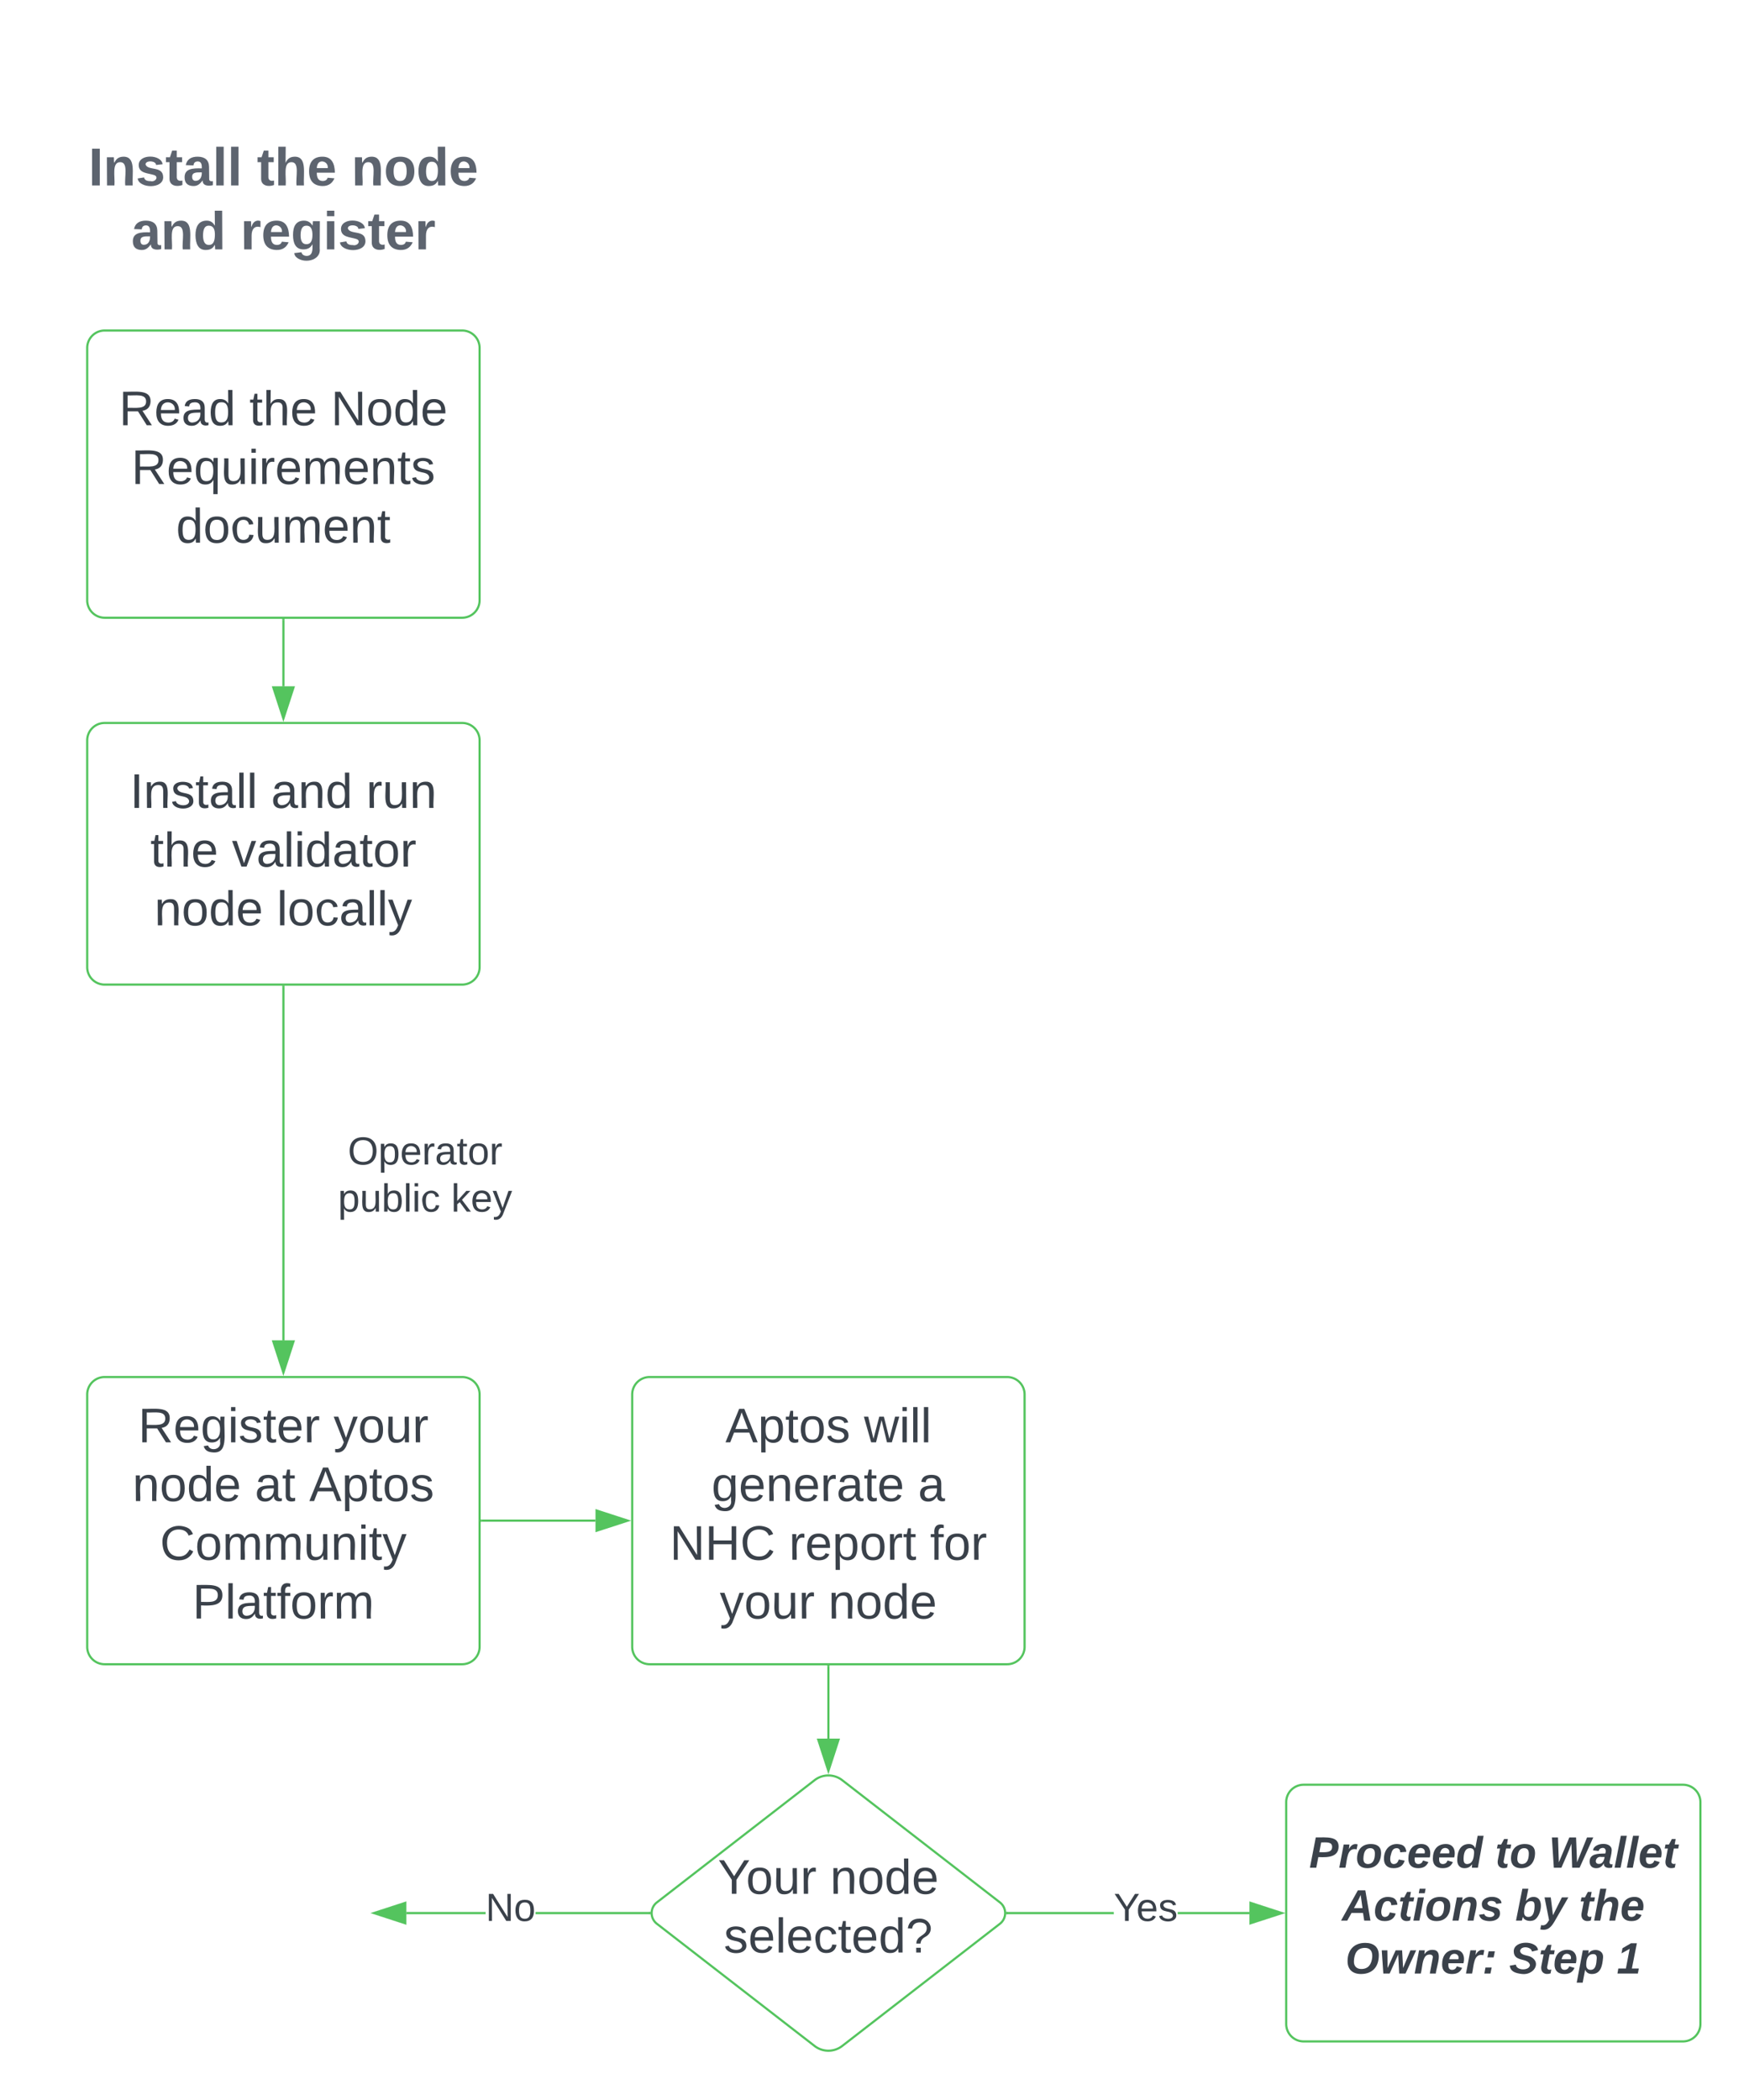 <svg xmlns="http://www.w3.org/2000/svg" xmlns:xlink="http://www.w3.org/1999/xlink" xmlns:lucid="lucid" width="800" height="963.33"><g transform="translate(-460 -100)" lucid:page-tab-id="m-5o7ONTd-nK"><path d="M500 259.6a8 8 0 0 1 8-8h164a8 8 0 0 1 8 8v115.73a8 8 0 0 1-8 8H508a8 8 0 0 1-8-8z" stroke="#54c45e" fill-opacity="0"/><use xlink:href="#a" transform="matrix(1,0,0,1,512,263.6) translate(2.624 31.456)"/><use xlink:href="#b" transform="matrix(1,0,0,1,512,263.6) translate(62.414 31.456)"/><use xlink:href="#c" transform="matrix(1,0,0,1,512,263.6) translate(99.821 31.456)"/><use xlink:href="#d" transform="matrix(1,0,0,1,512,263.6) translate(8.298 58.389)"/><use xlink:href="#e" transform="matrix(1,0,0,1,512,263.6) translate(28.778 85.322)"/><path d="M500 439.6a8 8 0 0 1 8-8h164a8 8 0 0 1 8 8v104a8 8 0 0 1-8 8H508a8 8 0 0 1-8-8z" stroke="#54c45e" fill-opacity="0"/><use xlink:href="#f" transform="matrix(1,0,0,1,512,443.6) translate(7.643 26.956)"/><use xlink:href="#g" transform="matrix(1,0,0,1,512,443.6) translate(72.358 26.956)"/><use xlink:href="#h" transform="matrix(1,0,0,1,512,443.6) translate(116 26.956)"/><use xlink:href="#b" transform="matrix(1,0,0,1,512,443.6) translate(16.995 53.889)"/><use xlink:href="#i" transform="matrix(1,0,0,1,512,443.6) translate(54.402 53.889)"/><use xlink:href="#j" transform="matrix(1,0,0,1,512,443.6) translate(18.865 80.822)"/><use xlink:href="#k" transform="matrix(1,0,0,1,512,443.6) translate(74.976 80.822)"/><path d="M500 739.6a8 8 0 0 1 8-8h164a8 8 0 0 1 8 8v115.73a8 8 0 0 1-8 8H508a8 8 0 0 1-8-8z" stroke="#54c45e" fill-opacity="0"/><use xlink:href="#l" transform="matrix(1,0,0,1,512,743.6) translate(11.415 17.956)"/><use xlink:href="#m" transform="matrix(1,0,0,1,512,743.6) translate(101.006 17.956)"/><use xlink:href="#j" transform="matrix(1,0,0,1,512,743.6) translate(8.796 44.889)"/><use xlink:href="#n" transform="matrix(1,0,0,1,512,743.6) translate(64.907 44.889)"/><use xlink:href="#o" transform="matrix(1,0,0,1,512,743.6) translate(89.846 44.889)"/><use xlink:href="#p" transform="matrix(1,0,0,1,512,743.6) translate(21.39 71.822)"/><use xlink:href="#q" transform="matrix(1,0,0,1,512,743.6) translate(36.322 98.756)"/><path d="M590 384.28v30.5" stroke="#54c45e" fill="none"/><path d="M590.5 384.3h-1v-.52h1z" stroke="#54c45e" stroke-width=".05" fill="#54c45e"/><path d="M590 429.53l-4.64-14.26h9.28z" stroke="#54c45e" fill="#54c45e"/><path d="M590 552.55v162.22" stroke="#54c45e" fill="none"/><path d="M590.5 552.56h-1v-.5h1z" stroke="#54c45e" stroke-width=".05" fill="#54c45e"/><path d="M590 729.53l-4.64-14.26h9.28z" stroke="#54c45e" fill="#54c45e"/><path d="M590 619.6a8 8 0 0 1 8-8h114a8 8 0 0 1 8 8v44a8 8 0 0 1-8 8H598a8 8 0 0 1-8-8z" stroke="#000" stroke-opacity="0" fill-opacity="0"/><use xlink:href="#r" transform="matrix(1,0,0,1,595,616.6) translate(24.55 17.525)"/><use xlink:href="#s" transform="matrix(1,0,0,1,595,616.6) translate(20.05 39.125)"/><use xlink:href="#t" transform="matrix(1,0,0,1,595,616.6) translate(71.95 39.125)"/><path d="M750 739.6a8 8 0 0 1 8-8h164a8 8 0 0 1 8 8v115.73a8 8 0 0 1-8 8H758a8 8 0 0 1-8-8z" stroke="#54c45e" fill-opacity="0"/><use xlink:href="#u" transform="matrix(1,0,0,1,762,743.6) translate(30.742 17.956)"/><use xlink:href="#v" transform="matrix(1,0,0,1,762,743.6) translate(94.335 17.956)"/><use xlink:href="#w" transform="matrix(1,0,0,1,762,743.6) translate(24.414 44.889)"/><use xlink:href="#x" transform="matrix(1,0,0,1,762,743.6) translate(119.117 44.889)"/><use xlink:href="#y" transform="matrix(1,0,0,1,762,743.6) translate(5.243 71.822)"/><use xlink:href="#z" transform="matrix(1,0,0,1,762,743.6) translate(59.92 71.822)"/><use xlink:href="#A" transform="matrix(1,0,0,1,762,743.6) translate(124.635 71.822)"/><use xlink:href="#B" transform="matrix(1,0,0,1,762,743.6) translate(28.155 98.756)"/><use xlink:href="#C" transform="matrix(1,0,0,1,762,743.6) translate(77.969 98.756)"/><path d="M680.95 797.47h52.2" stroke="#54c45e" fill="none"/><path d="M680.96 797.97h-.5v-1h.5z" stroke="#54c45e" stroke-width=".05" fill="#54c45e"/><path d="M747.93 797.47l-14.27 4.63v-9.27z" stroke="#54c45e" fill="#54c45e"/><path d="M833.68 916.5a10.32 10.32 0 0 1 12.64 0l72.36 56.07a6.2 6.2 0 0 1 0 9.8l-72.36 56.06a10.32 10.32 0 0 1-12.64 0l-72.36-56.06a6.2 6.2 0 0 1 0-9.8z" stroke="#54c45e" fill-opacity="0"/><g><use xlink:href="#D" transform="matrix(1,0,0,1,760,916.6) translate(29.313 52.022)"/><use xlink:href="#C" transform="matrix(1,0,0,1,760,916.6) translate(80.81 52.022)"/><use xlink:href="#E" transform="matrix(1,0,0,1,760,916.6) translate(32.025 78.956)"/></g><path d="M840 864.28v33.17" stroke="#54c45e" fill="none"/><path d="M840.5 864.3h-1v-.52h1z" stroke="#54c45e" stroke-width=".05" fill="#54c45e"/><path d="M840 912.22l-4.64-14.27h9.28z" stroke="#54c45e" fill="#54c45e"/><path d="M970.9 977.97h-48.82v-1h48.8zm62.26 0h-32.92v-1h32.92z" stroke="#54c45e" stroke-width=".05" fill="#54c45e"/><path d="M922.1 977.97h-.57l.05-.5-.05-.5h.56z" fill="#54c45e"/><path d="M922.12 978h-.6l.04-.53-.05-.53h.62zm-.56-1l.05.47-.04.47h.5V977z" stroke="#54c45e" stroke-width=".05" fill="#54c45e"/><path d="M1047.93 977.47l-14.27 4.63v-9.27z" fill="#54c45e"/><path d="M1049.55 977.47l-16.4 5.32v-10.66zm-15.4 3.94l12.16-3.93-12.14-3.95z" stroke="#54c45e" stroke-width=".05" fill="#54c45e"/><g><use xlink:href="#F" transform="matrix(1,0,0,1,970.89,966.667) translate(0.005 14.4)"/></g><path d="M682.73 977.97h-36.35v-1h36.35zm75.2 0h-52.25v-1h52.24z" stroke="#54c45e" stroke-width=".05" fill="#54c45e"/><path d="M758.42 977.47l.05.5h-.56v-1h.57z" fill="#54c45e"/><path d="M758.44 977.47l.05.52h-.62v-1.06h.6zm-.5-.48v.94h.5l-.05-.47.04-.48z" stroke="#54c45e" stroke-width=".05" fill="#54c45e"/><path d="M645.88 982.1l-14.26-4.63 14.26-4.64z" fill="#54c45e"/><path d="M646.38 982.8L630 977.46l16.38-5.33zm-13.14-5.33l12.14 3.94v-7.88z" stroke="#54c45e" stroke-width=".05" fill="#54c45e"/><g><use xlink:href="#G" transform="matrix(1,0,0,1,682.735,966.667) translate(0.005 14.4)"/></g><path d="M1050 926.6a8 8 0 0 1 8-8h174a8 8 0 0 1 8 8v101.73a8 8 0 0 1-8 8h-174a8 8 0 0 1-8-8z" stroke="#54c45e" fill-opacity="0"/><g><use xlink:href="#H" transform="matrix(1,0,0,1,1055,923.6) translate(5.544 33.053)"/><use xlink:href="#I" transform="matrix(1,0,0,1,1055,923.6) translate(90.815 33.053)"/><use xlink:href="#J" transform="matrix(1,0,0,1,1055,923.6) translate(115.418 33.053)"/><use xlink:href="#K" transform="matrix(1,0,0,1,1055,923.6) translate(20.542 57.319)"/><use xlink:href="#L" transform="matrix(1,0,0,1,1055,923.6) translate(100.083 57.319)"/><use xlink:href="#M" transform="matrix(1,0,0,1,1055,923.6) translate(129.237 57.319)"/><use xlink:href="#N" transform="matrix(1,0,0,1,1055,923.6) translate(22.143 81.586)"/><use xlink:href="#O" transform="matrix(1,0,0,1,1055,923.6) translate(97.302 81.586)"/><use xlink:href="#P" transform="matrix(1,0,0,1,1055,923.6) translate(146.622 81.586)"/></g><path d="M480 128a8 8 0 0 1 8-8h204a8 8 0 0 1 8 8v138a8 8 0 0 1-8 8H488a8 8 0 0 1-8-8z" stroke="#000" stroke-opacity="0" fill-opacity="0"/><g><use xlink:href="#Q" transform="matrix(1,0,0,1,485,125) translate(15.608 60.056)"/><use xlink:href="#R" transform="matrix(1,0,0,1,485,125) translate(92.88 60.056)"/><use xlink:href="#S" transform="matrix(1,0,0,1,485,125) translate(136.201 60.056)"/><use xlink:href="#T" transform="matrix(1,0,0,1,485,125) translate(35.198 89.389)"/><use xlink:href="#U" transform="matrix(1,0,0,1,485,125) translate(85.309 89.389)"/></g><defs><path fill="#3a414a" d="M233-177c-1 41-23 64-60 70L243 0h-38l-65-103H63V0H30v-248c88 3 205-21 203 71zM63-129c60-2 137 13 137-47 0-61-80-42-137-45v92" id="V"/><path fill="#3a414a" d="M100-194c63 0 86 42 84 106H49c0 40 14 67 53 68 26 1 43-12 49-29l28 8c-11 28-37 45-77 45C44 4 14-33 15-96c1-61 26-98 85-98zm52 81c6-60-76-77-97-28-3 7-6 17-6 28h103" id="W"/><path fill="#3a414a" d="M141-36C126-15 110 5 73 4 37 3 15-17 15-53c-1-64 63-63 125-63 3-35-9-54-41-54-24 1-41 7-42 31l-33-3c5-37 33-52 76-52 45 0 72 20 72 64v82c-1 20 7 32 28 27v20c-31 9-61-2-59-35zM48-53c0 20 12 33 32 33 41-3 63-29 60-74-43 2-92-5-92 41" id="X"/><path fill="#3a414a" d="M85-194c31 0 48 13 60 33l-1-100h32l1 261h-30c-2-10 0-23-3-31C134-8 116 4 85 4 32 4 16-35 15-94c0-66 23-100 70-100zm9 24c-40 0-46 34-46 75 0 40 6 74 45 74 42 0 51-32 51-76 0-42-9-74-50-73" id="Y"/><g id="a"><use transform="matrix(0.062,0,0,0.062,0,0)" xlink:href="#V"/><use transform="matrix(0.062,0,0,0.062,16.148,0)" xlink:href="#W"/><use transform="matrix(0.062,0,0,0.062,28.617,0)" xlink:href="#X"/><use transform="matrix(0.062,0,0,0.062,41.086,0)" xlink:href="#Y"/></g><path fill="#3a414a" d="M59-47c-2 24 18 29 38 22v24C64 9 27 4 27-40v-127H5v-23h24l9-43h21v43h35v23H59v120" id="Z"/><path fill="#3a414a" d="M106-169C34-169 62-67 57 0H25v-261h32l-1 103c12-21 28-36 61-36 89 0 53 116 60 194h-32v-121c2-32-8-49-39-48" id="aa"/><g id="b"><use transform="matrix(0.062,0,0,0.062,0,0)" xlink:href="#Z"/><use transform="matrix(0.062,0,0,0.062,6.235,0)" xlink:href="#aa"/><use transform="matrix(0.062,0,0,0.062,18.704,0)" xlink:href="#W"/></g><path fill="#3a414a" d="M190 0L58-211 59 0H30v-248h39L202-35l-2-213h31V0h-41" id="ab"/><path fill="#3a414a" d="M100-194c62-1 85 37 85 99 1 63-27 99-86 99S16-35 15-95c0-66 28-99 85-99zM99-20c44 1 53-31 53-75 0-43-8-75-51-75s-53 32-53 75 10 74 51 75" id="ac"/><g id="c"><use transform="matrix(0.062,0,0,0.062,0,0)" xlink:href="#ab"/><use transform="matrix(0.062,0,0,0.062,16.148,0)" xlink:href="#ac"/><use transform="matrix(0.062,0,0,0.062,28.617,0)" xlink:href="#Y"/><use transform="matrix(0.062,0,0,0.062,41.086,0)" xlink:href="#W"/></g><path fill="#3a414a" d="M145-31C134-9 116 4 85 4 32 4 16-35 15-94c0-59 17-99 70-100 32-1 48 14 60 33 0-11-1-24 2-32h30l-1 268h-32zM93-21c41 0 51-33 51-76s-8-73-50-73c-40 0-46 35-46 75s5 74 45 74" id="ad"/><path fill="#3a414a" d="M84 4C-5 8 30-112 23-190h32v120c0 31 7 50 39 49 72-2 45-101 50-169h31l1 190h-30c-1-10 1-25-2-33-11 22-28 36-60 37" id="ae"/><path fill="#3a414a" d="M24-231v-30h32v30H24zM24 0v-190h32V0H24" id="af"/><path fill="#3a414a" d="M114-163C36-179 61-72 57 0H25l-1-190h30c1 12-1 29 2 39 6-27 23-49 58-41v29" id="ag"/><path fill="#3a414a" d="M210-169c-67 3-38 105-44 169h-31v-121c0-29-5-50-35-48C34-165 62-65 56 0H25l-1-190h30c1 10-1 24 2 32 10-44 99-50 107 0 11-21 27-35 58-36 85-2 47 119 55 194h-31v-121c0-29-5-49-35-48" id="ah"/><path fill="#3a414a" d="M117-194c89-4 53 116 60 194h-32v-121c0-31-8-49-39-48C34-167 62-67 57 0H25l-1-190h30c1 10-1 24 2 32 11-22 29-35 61-36" id="ai"/><path fill="#3a414a" d="M135-143c-3-34-86-38-87 0 15 53 115 12 119 90S17 21 10-45l28-5c4 36 97 45 98 0-10-56-113-15-118-90-4-57 82-63 122-42 12 7 21 19 24 35" id="aj"/><g id="d"><use transform="matrix(0.062,0,0,0.062,0,0)" xlink:href="#V"/><use transform="matrix(0.062,0,0,0.062,16.148,0)" xlink:href="#W"/><use transform="matrix(0.062,0,0,0.062,28.617,0)" xlink:href="#ad"/><use transform="matrix(0.062,0,0,0.062,41.086,0)" xlink:href="#ae"/><use transform="matrix(0.062,0,0,0.062,53.555,0)" xlink:href="#af"/><use transform="matrix(0.062,0,0,0.062,58.48,0)" xlink:href="#ag"/><use transform="matrix(0.062,0,0,0.062,65.899,0)" xlink:href="#W"/><use transform="matrix(0.062,0,0,0.062,78.369,0)" xlink:href="#ah"/><use transform="matrix(0.062,0,0,0.062,97.01,0)" xlink:href="#W"/><use transform="matrix(0.062,0,0,0.062,109.479,0)" xlink:href="#ai"/><use transform="matrix(0.062,0,0,0.062,121.948,0)" xlink:href="#Z"/><use transform="matrix(0.062,0,0,0.062,128.183,0)" xlink:href="#aj"/></g><path fill="#3a414a" d="M96-169c-40 0-48 33-48 73s9 75 48 75c24 0 41-14 43-38l32 2c-6 37-31 61-74 61-59 0-76-41-82-99-10-93 101-131 147-64 4 7 5 14 7 22l-32 3c-4-21-16-35-41-35" id="ak"/><g id="e"><use transform="matrix(0.062,0,0,0.062,0,0)" xlink:href="#Y"/><use transform="matrix(0.062,0,0,0.062,12.469,0)" xlink:href="#ac"/><use transform="matrix(0.062,0,0,0.062,24.938,0)" xlink:href="#ak"/><use transform="matrix(0.062,0,0,0.062,36.16,0)" xlink:href="#ae"/><use transform="matrix(0.062,0,0,0.062,48.63,0)" xlink:href="#ah"/><use transform="matrix(0.062,0,0,0.062,67.271,0)" xlink:href="#W"/><use transform="matrix(0.062,0,0,0.062,79.74,0)" xlink:href="#ai"/><use transform="matrix(0.062,0,0,0.062,92.209,0)" xlink:href="#Z"/></g><path fill="#3a414a" d="M33 0v-248h34V0H33" id="al"/><path fill="#3a414a" d="M24 0v-261h32V0H24" id="am"/><g id="f"><use transform="matrix(0.062,0,0,0.062,0,0)" xlink:href="#al"/><use transform="matrix(0.062,0,0,0.062,6.235,0)" xlink:href="#ai"/><use transform="matrix(0.062,0,0,0.062,18.704,0)" xlink:href="#aj"/><use transform="matrix(0.062,0,0,0.062,29.926,0)" xlink:href="#Z"/><use transform="matrix(0.062,0,0,0.062,36.16,0)" xlink:href="#X"/><use transform="matrix(0.062,0,0,0.062,48.63,0)" xlink:href="#am"/><use transform="matrix(0.062,0,0,0.062,53.555,0)" xlink:href="#am"/></g><g id="g"><use transform="matrix(0.062,0,0,0.062,0,0)" xlink:href="#X"/><use transform="matrix(0.062,0,0,0.062,12.469,0)" xlink:href="#ai"/><use transform="matrix(0.062,0,0,0.062,24.938,0)" xlink:href="#Y"/></g><g id="h"><use transform="matrix(0.062,0,0,0.062,0,0)" xlink:href="#ag"/><use transform="matrix(0.062,0,0,0.062,7.419,0)" xlink:href="#ae"/><use transform="matrix(0.062,0,0,0.062,19.888,0)" xlink:href="#ai"/></g><path fill="#3a414a" d="M108 0H70L1-190h34L89-25l56-165h34" id="an"/><g id="i"><use transform="matrix(0.062,0,0,0.062,0,0)" xlink:href="#an"/><use transform="matrix(0.062,0,0,0.062,11.222,0)" xlink:href="#X"/><use transform="matrix(0.062,0,0,0.062,23.691,0)" xlink:href="#am"/><use transform="matrix(0.062,0,0,0.062,28.617,0)" xlink:href="#af"/><use transform="matrix(0.062,0,0,0.062,33.542,0)" xlink:href="#Y"/><use transform="matrix(0.062,0,0,0.062,46.011,0)" xlink:href="#X"/><use transform="matrix(0.062,0,0,0.062,58.48,0)" xlink:href="#Z"/><use transform="matrix(0.062,0,0,0.062,64.715,0)" xlink:href="#ac"/><use transform="matrix(0.062,0,0,0.062,77.184,0)" xlink:href="#ag"/></g><g id="j"><use transform="matrix(0.062,0,0,0.062,0,0)" xlink:href="#ai"/><use transform="matrix(0.062,0,0,0.062,12.469,0)" xlink:href="#ac"/><use transform="matrix(0.062,0,0,0.062,24.938,0)" xlink:href="#Y"/><use transform="matrix(0.062,0,0,0.062,37.407,0)" xlink:href="#W"/></g><path fill="#3a414a" d="M179-190L93 31C79 59 56 82 12 73V49c39 6 53-20 64-50L1-190h34L92-34l54-156h33" id="ao"/><g id="k"><use transform="matrix(0.062,0,0,0.062,0,0)" xlink:href="#am"/><use transform="matrix(0.062,0,0,0.062,4.925,0)" xlink:href="#ac"/><use transform="matrix(0.062,0,0,0.062,17.394,0)" xlink:href="#ak"/><use transform="matrix(0.062,0,0,0.062,28.617,0)" xlink:href="#X"/><use transform="matrix(0.062,0,0,0.062,41.086,0)" xlink:href="#am"/><use transform="matrix(0.062,0,0,0.062,46.011,0)" xlink:href="#am"/><use transform="matrix(0.062,0,0,0.062,50.936,0)" xlink:href="#ao"/></g><path fill="#3a414a" d="M177-190C167-65 218 103 67 71c-23-6-38-20-44-43l32-5c15 47 100 32 89-28v-30C133-14 115 1 83 1 29 1 15-40 15-95c0-56 16-97 71-98 29-1 48 16 59 35 1-10 0-23 2-32h30zM94-22c36 0 50-32 50-73 0-42-14-75-50-75-39 0-46 34-46 75s6 73 46 73" id="ap"/><g id="l"><use transform="matrix(0.062,0,0,0.062,0,0)" xlink:href="#V"/><use transform="matrix(0.062,0,0,0.062,16.148,0)" xlink:href="#W"/><use transform="matrix(0.062,0,0,0.062,28.617,0)" xlink:href="#ap"/><use transform="matrix(0.062,0,0,0.062,41.086,0)" xlink:href="#af"/><use transform="matrix(0.062,0,0,0.062,46.011,0)" xlink:href="#aj"/><use transform="matrix(0.062,0,0,0.062,57.233,0)" xlink:href="#Z"/><use transform="matrix(0.062,0,0,0.062,63.468,0)" xlink:href="#W"/><use transform="matrix(0.062,0,0,0.062,75.937,0)" xlink:href="#ag"/></g><g id="m"><use transform="matrix(0.062,0,0,0.062,0,0)" xlink:href="#ao"/><use transform="matrix(0.062,0,0,0.062,11.222,0)" xlink:href="#ac"/><use transform="matrix(0.062,0,0,0.062,23.691,0)" xlink:href="#ae"/><use transform="matrix(0.062,0,0,0.062,36.16,0)" xlink:href="#ag"/></g><g id="n"><use transform="matrix(0.062,0,0,0.062,0,0)" xlink:href="#X"/><use transform="matrix(0.062,0,0,0.062,12.469,0)" xlink:href="#Z"/></g><path fill="#3a414a" d="M205 0l-28-72H64L36 0H1l101-248h38L239 0h-34zm-38-99l-47-123c-12 45-31 82-46 123h93" id="aq"/><path fill="#3a414a" d="M115-194c55 1 70 41 70 98S169 2 115 4C84 4 66-9 55-30l1 105H24l-1-265h31l2 30c10-21 28-34 59-34zm-8 174c40 0 45-34 45-75s-6-73-45-74c-42 0-51 32-51 76 0 43 10 73 51 73" id="ar"/><g id="o"><use transform="matrix(0.062,0,0,0.062,0,0)" xlink:href="#aq"/><use transform="matrix(0.062,0,0,0.062,14.963,0)" xlink:href="#ar"/><use transform="matrix(0.062,0,0,0.062,27.432,0)" xlink:href="#Z"/><use transform="matrix(0.062,0,0,0.062,33.667,0)" xlink:href="#ac"/><use transform="matrix(0.062,0,0,0.062,46.136,0)" xlink:href="#aj"/></g><path fill="#3a414a" d="M212-179c-10-28-35-45-73-45-59 0-87 40-87 99 0 60 29 101 89 101 43 0 62-24 78-52l27 14C228-24 195 4 139 4 59 4 22-46 18-125c-6-104 99-153 187-111 19 9 31 26 39 46" id="as"/><g id="p"><use transform="matrix(0.062,0,0,0.062,0,0)" xlink:href="#as"/><use transform="matrix(0.062,0,0,0.062,16.148,0)" xlink:href="#ac"/><use transform="matrix(0.062,0,0,0.062,28.617,0)" xlink:href="#ah"/><use transform="matrix(0.062,0,0,0.062,47.258,0)" xlink:href="#ah"/><use transform="matrix(0.062,0,0,0.062,65.899,0)" xlink:href="#ae"/><use transform="matrix(0.062,0,0,0.062,78.369,0)" xlink:href="#ai"/><use transform="matrix(0.062,0,0,0.062,90.838,0)" xlink:href="#af"/><use transform="matrix(0.062,0,0,0.062,95.763,0)" xlink:href="#Z"/><use transform="matrix(0.062,0,0,0.062,101.998,0)" xlink:href="#ao"/></g><path fill="#3a414a" d="M30-248c87 1 191-15 191 75 0 78-77 80-158 76V0H30v-248zm33 125c57 0 124 11 124-50 0-59-68-47-124-48v98" id="at"/><path fill="#3a414a" d="M101-234c-31-9-42 10-38 44h38v23H63V0H32v-167H5v-23h27c-7-52 17-82 69-68v24" id="au"/><g id="q"><use transform="matrix(0.062,0,0,0.062,0,0)" xlink:href="#at"/><use transform="matrix(0.062,0,0,0.062,14.963,0)" xlink:href="#am"/><use transform="matrix(0.062,0,0,0.062,19.888,0)" xlink:href="#X"/><use transform="matrix(0.062,0,0,0.062,32.357,0)" xlink:href="#Z"/><use transform="matrix(0.062,0,0,0.062,38.592,0)" xlink:href="#au"/><use transform="matrix(0.062,0,0,0.062,44.827,0)" xlink:href="#ac"/><use transform="matrix(0.062,0,0,0.062,57.296,0)" xlink:href="#ag"/><use transform="matrix(0.062,0,0,0.062,64.715,0)" xlink:href="#ah"/></g><path fill="#3a414a" d="M140-251c81 0 123 46 123 126C263-46 219 4 140 4 59 4 17-45 17-125s42-126 123-126zm0 227c63 0 89-41 89-101s-29-99-89-99c-61 0-89 39-89 99S79-25 140-24" id="av"/><g id="r"><use transform="matrix(0.05,0,0,0.05,0,0)" xlink:href="#av"/><use transform="matrix(0.05,0,0,0.05,14,0)" xlink:href="#ar"/><use transform="matrix(0.05,0,0,0.05,24,0)" xlink:href="#W"/><use transform="matrix(0.05,0,0,0.05,34,0)" xlink:href="#ag"/><use transform="matrix(0.05,0,0,0.05,39.95,0)" xlink:href="#X"/><use transform="matrix(0.05,0,0,0.05,49.95,0)" xlink:href="#Z"/><use transform="matrix(0.05,0,0,0.05,54.95,0)" xlink:href="#ac"/><use transform="matrix(0.05,0,0,0.05,64.95,0)" xlink:href="#ag"/></g><path fill="#3a414a" d="M115-194c53 0 69 39 70 98 0 66-23 100-70 100C84 3 66-7 56-30L54 0H23l1-261h32v101c10-23 28-34 59-34zm-8 174c40 0 45-34 45-75 0-40-5-75-45-74-42 0-51 32-51 76 0 43 10 73 51 73" id="aw"/><g id="s"><use transform="matrix(0.05,0,0,0.05,0,0)" xlink:href="#ar"/><use transform="matrix(0.05,0,0,0.05,10,0)" xlink:href="#ae"/><use transform="matrix(0.05,0,0,0.05,20,0)" xlink:href="#aw"/><use transform="matrix(0.05,0,0,0.05,30,0)" xlink:href="#am"/><use transform="matrix(0.05,0,0,0.05,33.95,0)" xlink:href="#af"/><use transform="matrix(0.05,0,0,0.05,37.9,0)" xlink:href="#ak"/></g><path fill="#3a414a" d="M143 0L79-87 56-68V0H24v-261h32v163l83-92h37l-77 82L181 0h-38" id="ax"/><g id="t"><use transform="matrix(0.05,0,0,0.05,0,0)" xlink:href="#ax"/><use transform="matrix(0.05,0,0,0.05,9,0)" xlink:href="#W"/><use transform="matrix(0.05,0,0,0.05,19,0)" xlink:href="#ao"/></g><g id="u"><use transform="matrix(0.062,0,0,0.062,0,0)" xlink:href="#aq"/><use transform="matrix(0.062,0,0,0.062,14.963,0)" xlink:href="#ar"/><use transform="matrix(0.062,0,0,0.062,27.432,0)" xlink:href="#Z"/><use transform="matrix(0.062,0,0,0.062,33.667,0)" xlink:href="#ac"/><use transform="matrix(0.062,0,0,0.062,46.136,0)" xlink:href="#aj"/></g><path fill="#3a414a" d="M206 0h-36l-40-164L89 0H53L-1-190h32L70-26l43-164h34l41 164 42-164h31" id="ay"/><g id="v"><use transform="matrix(0.062,0,0,0.062,0,0)" xlink:href="#ay"/><use transform="matrix(0.062,0,0,0.062,16.148,0)" xlink:href="#af"/><use transform="matrix(0.062,0,0,0.062,21.073,0)" xlink:href="#am"/><use transform="matrix(0.062,0,0,0.062,25.998,0)" xlink:href="#am"/></g><g id="w"><use transform="matrix(0.062,0,0,0.062,0,0)" xlink:href="#ap"/><use transform="matrix(0.062,0,0,0.062,12.469,0)" xlink:href="#W"/><use transform="matrix(0.062,0,0,0.062,24.938,0)" xlink:href="#ai"/><use transform="matrix(0.062,0,0,0.062,37.407,0)" xlink:href="#W"/><use transform="matrix(0.062,0,0,0.062,49.877,0)" xlink:href="#ag"/><use transform="matrix(0.062,0,0,0.062,57.296,0)" xlink:href="#X"/><use transform="matrix(0.062,0,0,0.062,69.765,0)" xlink:href="#Z"/><use transform="matrix(0.062,0,0,0.062,75.999,0)" xlink:href="#W"/></g><use transform="matrix(0.062,0,0,0.062,0,0)" xlink:href="#X" id="x"/><path fill="#3a414a" d="M197 0v-115H63V0H30v-248h33v105h134v-105h34V0h-34" id="az"/><g id="y"><use transform="matrix(0.062,0,0,0.062,0,0)" xlink:href="#ab"/><use transform="matrix(0.062,0,0,0.062,16.148,0)" xlink:href="#az"/><use transform="matrix(0.062,0,0,0.062,32.295,0)" xlink:href="#as"/></g><g id="z"><use transform="matrix(0.062,0,0,0.062,0,0)" xlink:href="#ag"/><use transform="matrix(0.062,0,0,0.062,7.419,0)" xlink:href="#W"/><use transform="matrix(0.062,0,0,0.062,19.888,0)" xlink:href="#ar"/><use transform="matrix(0.062,0,0,0.062,32.357,0)" xlink:href="#ac"/><use transform="matrix(0.062,0,0,0.062,44.827,0)" xlink:href="#ag"/><use transform="matrix(0.062,0,0,0.062,52.246,0)" xlink:href="#Z"/></g><g id="A"><use transform="matrix(0.062,0,0,0.062,0,0)" xlink:href="#au"/><use transform="matrix(0.062,0,0,0.062,6.235,0)" xlink:href="#ac"/><use transform="matrix(0.062,0,0,0.062,18.704,0)" xlink:href="#ag"/></g><g id="B"><use transform="matrix(0.062,0,0,0.062,0,0)" xlink:href="#ao"/><use transform="matrix(0.062,0,0,0.062,11.222,0)" xlink:href="#ac"/><use transform="matrix(0.062,0,0,0.062,23.691,0)" xlink:href="#ae"/><use transform="matrix(0.062,0,0,0.062,36.16,0)" xlink:href="#ag"/></g><g id="C"><use transform="matrix(0.062,0,0,0.062,0,0)" xlink:href="#ai"/><use transform="matrix(0.062,0,0,0.062,12.469,0)" xlink:href="#ac"/><use transform="matrix(0.062,0,0,0.062,24.938,0)" xlink:href="#Y"/><use transform="matrix(0.062,0,0,0.062,37.407,0)" xlink:href="#W"/></g><path fill="#3a414a" d="M137-103V0h-34v-103L8-248h37l75 118 75-118h37" id="aA"/><g id="D"><use transform="matrix(0.062,0,0,0.062,0,0)" xlink:href="#aA"/><use transform="matrix(0.062,0,0,0.062,12.906,0)" xlink:href="#ac"/><use transform="matrix(0.062,0,0,0.062,25.375,0)" xlink:href="#ae"/><use transform="matrix(0.062,0,0,0.062,37.844,0)" xlink:href="#ag"/></g><path fill="#3a414a" d="M103-251c84 0 111 97 45 133-19 10-37 24-39 52H78c0-63 77-55 77-114 0-30-21-42-52-43-32 0-53 17-56 46l-32-2c7-45 34-72 88-72zM77 0v-35h34V0H77" id="aB"/><g id="E"><use transform="matrix(0.062,0,0,0.062,0,0)" xlink:href="#aj"/><use transform="matrix(0.062,0,0,0.062,11.222,0)" xlink:href="#W"/><use transform="matrix(0.062,0,0,0.062,23.691,0)" xlink:href="#am"/><use transform="matrix(0.062,0,0,0.062,28.617,0)" xlink:href="#W"/><use transform="matrix(0.062,0,0,0.062,41.086,0)" xlink:href="#ak"/><use transform="matrix(0.062,0,0,0.062,52.308,0)" xlink:href="#Z"/><use transform="matrix(0.062,0,0,0.062,58.543,0)" xlink:href="#W"/><use transform="matrix(0.062,0,0,0.062,71.012,0)" xlink:href="#Y"/><use transform="matrix(0.062,0,0,0.062,83.481,0)" xlink:href="#aB"/></g><g id="F"><use transform="matrix(0.05,0,0,0.05,0,0)" xlink:href="#aA"/><use transform="matrix(0.05,0,0,0.05,10.35,0)" xlink:href="#W"/><use transform="matrix(0.05,0,0,0.05,20.35,0)" xlink:href="#aj"/></g><g id="G"><use transform="matrix(0.05,0,0,0.05,0,0)" xlink:href="#ab"/><use transform="matrix(0.05,0,0,0.05,12.95,0)" xlink:href="#ac"/></g><path fill="#3a414a" d="M241-173c-1 82-78 91-166 86L58 0H6l48-248c87 0 188-12 187 75zm-53 2c0-43-48-36-90-36l-15 80c50 0 105 7 105-44" id="aC"/><path fill="#3a414a" d="M84-151c13-25 34-51 72-40l-8 41C67-170 71-64 56 0H6l36-190h47" id="aD"/><path fill="#3a414a" d="M124-194c51 0 84 22 84 74C207-44 167 4 94 4 43 4 11-23 11-74c0-74 41-120 113-120zM99-30c46 0 58-42 58-86 0-27-11-44-37-44-44 0-55 40-57 84-1 27 10 45 36 46" id="aE"/><path fill="#3a414a" d="M67-101c-8 29-7 73 27 71 23-2 32-16 39-37l48 9C170-19 141 4 91 4 36 4 7-28 12-86c6-75 61-124 140-103 26 7 40 29 43 59l-50 4c-1-20-9-34-29-34-35 0-41 29-49 59" id="aF"/><path fill="#3a414a" d="M114-194c63-2 87 48 72 110H63c-3 28 1 55 31 54 21-1 32-13 37-29l44 13C160-14 137 4 91 4 41 4 11-22 11-73c0-71 33-119 103-121zm30 77c14-47-50-61-67-22-3 6-6 13-8 22h75" id="aG"/><path fill="#3a414a" d="M132-28C118-9 101 4 69 4 30 4 10-23 10-62c0-70 24-129 92-132 31-1 47 14 56 35l19-102h49L179 0h-49zM62-69c0 22 7 39 29 39 45-2 54-45 57-90 2-27-10-40-33-40-44 0-53 48-53 91" id="aH"/><g id="H"><use transform="matrix(0.056,0,0,0.056,0,0)" xlink:href="#aC"/><use transform="matrix(0.056,0,0,0.056,13.481,0)" xlink:href="#aD"/><use transform="matrix(0.056,0,0,0.056,21.346,0)" xlink:href="#aE"/><use transform="matrix(0.056,0,0,0.056,33.648,0)" xlink:href="#aF"/><use transform="matrix(0.056,0,0,0.056,44.882,0)" xlink:href="#aG"/><use transform="matrix(0.056,0,0,0.056,56.117,0)" xlink:href="#aG"/><use transform="matrix(0.056,0,0,0.056,67.351,0)" xlink:href="#aH"/></g><path fill="#3a414a" d="M72-63c-8 23 5 39 32 30L98-1C54 14 12-6 23-64l18-93H15l7-33h28l24-45h31l-8 45h35l-6 33H90" id="aI"/><g id="I"><use transform="matrix(0.056,0,0,0.056,0,0)" xlink:href="#aI"/><use transform="matrix(0.056,0,0,0.056,6.685,0)" xlink:href="#aE"/></g><path fill="#3a414a" d="M253 0h-61l-6-196c-25 68-54 131-82 196H42L26-248h50l7 204 86-204h55l8 204 82-204h51" id="aJ"/><path fill="#3a414a" d="M166-52c-4 17 5 29 24 23l-3 27c-30 11-74 1-67-34C105-15 91 4 56 4 23 4 3-15 2-49c0-64 63-67 128-67 10-22 3-53-29-45-13 3-22 10-25 24l-46-5c5-64 156-77 153 0-1 33-11 60-17 90zM97-88c-44-9-64 57-19 57 31 0 42-28 47-57H97" id="aK"/><path fill="#3a414a" d="M6 0l51-261h49L55 0H6" id="aL"/><g id="J"><use transform="matrix(0.056,0,0,0.056,0,0)" xlink:href="#aJ"/><use transform="matrix(0.056,0,0,0.056,18.649,0)" xlink:href="#aK"/><use transform="matrix(0.056,0,0,0.056,29.884,0)" xlink:href="#aL"/><use transform="matrix(0.056,0,0,0.056,35.501,0)" xlink:href="#aL"/><use transform="matrix(0.056,0,0,0.056,41.119,0)" xlink:href="#aG"/><use transform="matrix(0.056,0,0,0.056,52.353,0)" xlink:href="#aI"/></g><path fill="#3a414a" d="M183 0l-10-63H79L44 0H-7l138-248h61L234 0h-51zm-14-102l-15-108c-16 38-36 73-55 108h70" id="aM"/><path fill="#3a414a" d="M50-224l7-37h49l-7 37H50zM6 0l37-190h49L55 0H6" id="aN"/><path fill="#3a414a" d="M151-194c95 0 34 128 28 194h-49l25-134c0-29-45-25-59-9C67-111 69-48 56 0H6l36-190h47l-4 32c15-20 33-36 66-36" id="aO"/><path fill="#3a414a" d="M144-137c-1-29-70-35-71-2 16 41 103 10 103 80C176 9 79 16 32-9 18-17 9-31 4-48l44-6c3 32 80 36 82 1-15-42-103-11-103-82 0-77 157-79 161-8" id="aP"/><g id="K"><use transform="matrix(0.056,0,0,0.056,0,0)" xlink:href="#aM"/><use transform="matrix(0.056,0,0,0.056,14.549,0)" xlink:href="#aF"/><use transform="matrix(0.056,0,0,0.056,25.783,0)" xlink:href="#aI"/><use transform="matrix(0.056,0,0,0.056,32.468,0)" xlink:href="#aN"/><use transform="matrix(0.056,0,0,0.056,38.085,0)" xlink:href="#aE"/><use transform="matrix(0.056,0,0,0.056,50.387,0)" xlink:href="#aO"/><use transform="matrix(0.056,0,0,0.056,62.689,0)" xlink:href="#aP"/></g><path fill="#3a414a" d="M87-160c15-17 32-34 63-34 99 1 59 172-1 192-36 12-78 0-87-29L54 0H6l52-261h49zm71 38c0-24-5-37-29-37-46 0-55 46-57 89-1 25 12 40 35 40 44 0 51-50 51-92" id="aQ"/><path fill="#3a414a" d="M100 10C77 47 50 87-15 72l7-35c37 9 51-18 65-41L20-190h51L89-44l73-146h53" id="aR"/><g id="L"><use transform="matrix(0.056,0,0,0.056,0,0)" xlink:href="#aQ"/><use transform="matrix(0.056,0,0,0.056,12.302,0)" xlink:href="#aR"/></g><path fill="#3a414a" d="M150-105c8-23 8-54-22-51-68 7-54 98-72 156H6l50-261h50L85-158c15-20 33-36 66-36 95 0 34 128 28 194h-49" id="aS"/><g id="M"><use transform="matrix(0.056,0,0,0.056,0,0)" xlink:href="#aI"/><use transform="matrix(0.056,0,0,0.056,6.685,0)" xlink:href="#aS"/><use transform="matrix(0.056,0,0,0.056,18.986,0)" xlink:href="#aG"/></g><path fill="#3a414a" d="M18-101c0-91 52-150 145-150 68 0 111 34 111 101C274-54 221 4 128 4 59 4 18-33 18-101zm202-32c4-46-15-77-59-77-65 0-88 46-91 108-2 41 22 65 60 65 60 0 84-40 90-96" id="aT"/><path fill="#3a414a" d="M212 0h-52l-8-156L82 0H30L17-190h46l2 145 66-145h53l8 145 60-145h47" id="aU"/><path fill="#3a414a" d="M41-132l10-50h51l-10 50H41zM16 0l9-49h51L66 0H16" id="aV"/><g id="N"><use transform="matrix(0.056,0,0,0.056,0,0)" xlink:href="#aT"/><use transform="matrix(0.056,0,0,0.056,15.728,0)" xlink:href="#aU"/><use transform="matrix(0.056,0,0,0.056,31.457,0)" xlink:href="#aO"/><use transform="matrix(0.056,0,0,0.056,43.759,0)" xlink:href="#aG"/><use transform="matrix(0.056,0,0,0.056,54.993,0)" xlink:href="#aD"/><use transform="matrix(0.056,0,0,0.056,62.857,0)" xlink:href="#aV"/></g><path fill="#3a414a" d="M178-136c88 48 22 151-73 140C49-3 12-15 4-64l51-9c1 50 111 53 115 3-16-63-132-20-133-112 0-93 190-91 199-10l-50 12c-4-41-93-50-97-4 7 38 59 32 89 48" id="aW"/><path fill="#3a414a" d="M156-122c2-23-7-37-28-37-47 0-58 44-58 89 0 24 12 40 36 40 43 0 47-49 50-92zM-8 75l50-265h48c0 10-3 24-3 30 22-50 127-45 121 29-6 73-21 135-92 135-29 0-46-14-55-35L41 75H-8" id="aX"/><g id="O"><use transform="matrix(0.056,0,0,0.056,0,0)" xlink:href="#aW"/><use transform="matrix(0.056,0,0,0.056,13.481,0)" xlink:href="#aI"/><use transform="matrix(0.056,0,0,0.056,20.166,0)" xlink:href="#aG"/><use transform="matrix(0.056,0,0,0.056,31.401,0)" xlink:href="#aX"/></g><path fill="#3a414a" d="M6 0l7-41h62l31-161-67 37 8-42 70-41h48L124-41h57l-8 41H6" id="aY"/><use transform="matrix(0.056,0,0,0.056,0,0)" xlink:href="#aY" id="P"/><path fill="#5d646f" d="M24 0v-248h52V0H24" id="aZ"/><path fill="#5d646f" d="M135-194c87-1 58 113 63 194h-50c-7-57 23-157-34-157-59 0-34 97-39 157H25l-1-190h47c2 12-1 28 3 38 12-26 28-41 61-42" id="ba"/><path fill="#5d646f" d="M137-138c1-29-70-34-71-4 15 46 118 7 119 86 1 83-164 76-172 9l43-7c4 19 20 25 44 25 33 8 57-30 24-41C81-84 22-81 20-136c-2-80 154-74 161-7" id="bb"/><path fill="#5d646f" d="M115-3C79 11 28 4 28-45v-112H4v-33h27l15-45h31v45h36v33H77v99c-1 23 16 31 38 25v30" id="bc"/><path fill="#5d646f" d="M133-34C117-15 103 5 69 4 32 3 11-16 11-54c-1-60 55-63 116-61 1-26-3-47-28-47-18 1-26 9-28 27l-52-2c7-38 36-58 82-57s74 22 75 68l1 82c-1 14 12 18 25 15v27c-30 8-71 5-69-32zm-48 3c29 0 43-24 42-57-32 0-66-3-65 30 0 17 8 27 23 27" id="bd"/><path fill="#5d646f" d="M25 0v-261h50V0H25" id="be"/><g id="Q"><use transform="matrix(0.068,0,0,0.068,0,0)" xlink:href="#aZ"/><use transform="matrix(0.068,0,0,0.068,6.79,0)" xlink:href="#ba"/><use transform="matrix(0.068,0,0,0.068,21.66,0)" xlink:href="#bb"/><use transform="matrix(0.068,0,0,0.068,35.241,0)" xlink:href="#bc"/><use transform="matrix(0.068,0,0,0.068,43.321,0)" xlink:href="#bd"/><use transform="matrix(0.068,0,0,0.068,56.901,0)" xlink:href="#be"/><use transform="matrix(0.068,0,0,0.068,63.691,0)" xlink:href="#be"/></g><path fill="#5d646f" d="M114-157C55-157 80-60 75 0H25v-261h50l-1 109c12-26 28-41 61-42 86-1 58 113 63 194h-50c-7-57 23-157-34-157" id="bf"/><path fill="#5d646f" d="M185-48c-13 30-37 53-82 52C43 2 14-33 14-96s30-98 90-98c62 0 83 45 84 108H66c0 31 8 55 39 56 18 0 30-7 34-22zm-45-69c5-46-57-63-70-21-2 6-4 13-4 21h74" id="bg"/><g id="R"><use transform="matrix(0.068,0,0,0.068,0,0)" xlink:href="#bc"/><use transform="matrix(0.068,0,0,0.068,8.08,0)" xlink:href="#bf"/><use transform="matrix(0.068,0,0,0.068,22.951,0)" xlink:href="#bg"/></g><path fill="#5d646f" d="M110-194c64 0 96 36 96 99 0 64-35 99-97 99-61 0-95-36-95-99 0-62 34-99 96-99zm-1 164c35 0 45-28 45-65 0-40-10-65-43-65-34 0-45 26-45 65 0 36 10 65 43 65" id="bh"/><path fill="#5d646f" d="M88-194c31-1 46 15 58 34l-1-101h50l1 261h-48c-2-10 0-23-3-31C134-8 116 4 84 4 32 4 16-41 15-95c0-56 19-97 73-99zm17 164c33 0 40-30 41-66 1-37-9-64-41-64s-38 30-39 65c0 43 13 65 39 65" id="bi"/><g id="S"><use transform="matrix(0.068,0,0,0.068,0,0)" xlink:href="#ba"/><use transform="matrix(0.068,0,0,0.068,14.87,0)" xlink:href="#bh"/><use transform="matrix(0.068,0,0,0.068,29.741,0)" xlink:href="#bi"/><use transform="matrix(0.068,0,0,0.068,44.611,0)" xlink:href="#bg"/></g><g id="T"><use transform="matrix(0.068,0,0,0.068,0,0)" xlink:href="#bd"/><use transform="matrix(0.068,0,0,0.068,13.58,0)" xlink:href="#ba"/><use transform="matrix(0.068,0,0,0.068,28.451,0)" xlink:href="#bi"/></g><path fill="#5d646f" d="M135-150c-39-12-60 13-60 57V0H25l-1-190h47c2 13-1 29 3 40 6-28 27-53 61-41v41" id="bj"/><path fill="#5d646f" d="M195-6C206 82 75 100 31 46c-4-6-6-13-8-21l49-6c3 16 16 24 34 25 40 0 42-37 40-79-11 22-30 35-61 35-53 0-70-43-70-97 0-56 18-96 73-97 30 0 46 14 59 34l2-30h47zm-90-29c32 0 41-27 41-63 0-35-9-62-40-62-32 0-39 29-40 63 0 36 9 62 39 62" id="bk"/><path fill="#5d646f" d="M25-224v-37h50v37H25zM25 0v-190h50V0H25" id="bl"/><g id="U"><use transform="matrix(0.068,0,0,0.068,0,0)" xlink:href="#bj"/><use transform="matrix(0.068,0,0,0.068,9.506,0)" xlink:href="#bg"/><use transform="matrix(0.068,0,0,0.068,23.086,0)" xlink:href="#bk"/><use transform="matrix(0.068,0,0,0.068,37.957,0)" xlink:href="#bl"/><use transform="matrix(0.068,0,0,0.068,44.747,0)" xlink:href="#bb"/><use transform="matrix(0.068,0,0,0.068,58.327,0)" xlink:href="#bc"/><use transform="matrix(0.068,0,0,0.068,66.407,0)" xlink:href="#bg"/><use transform="matrix(0.068,0,0,0.068,79.988,0)" xlink:href="#bj"/></g></defs></g></svg>